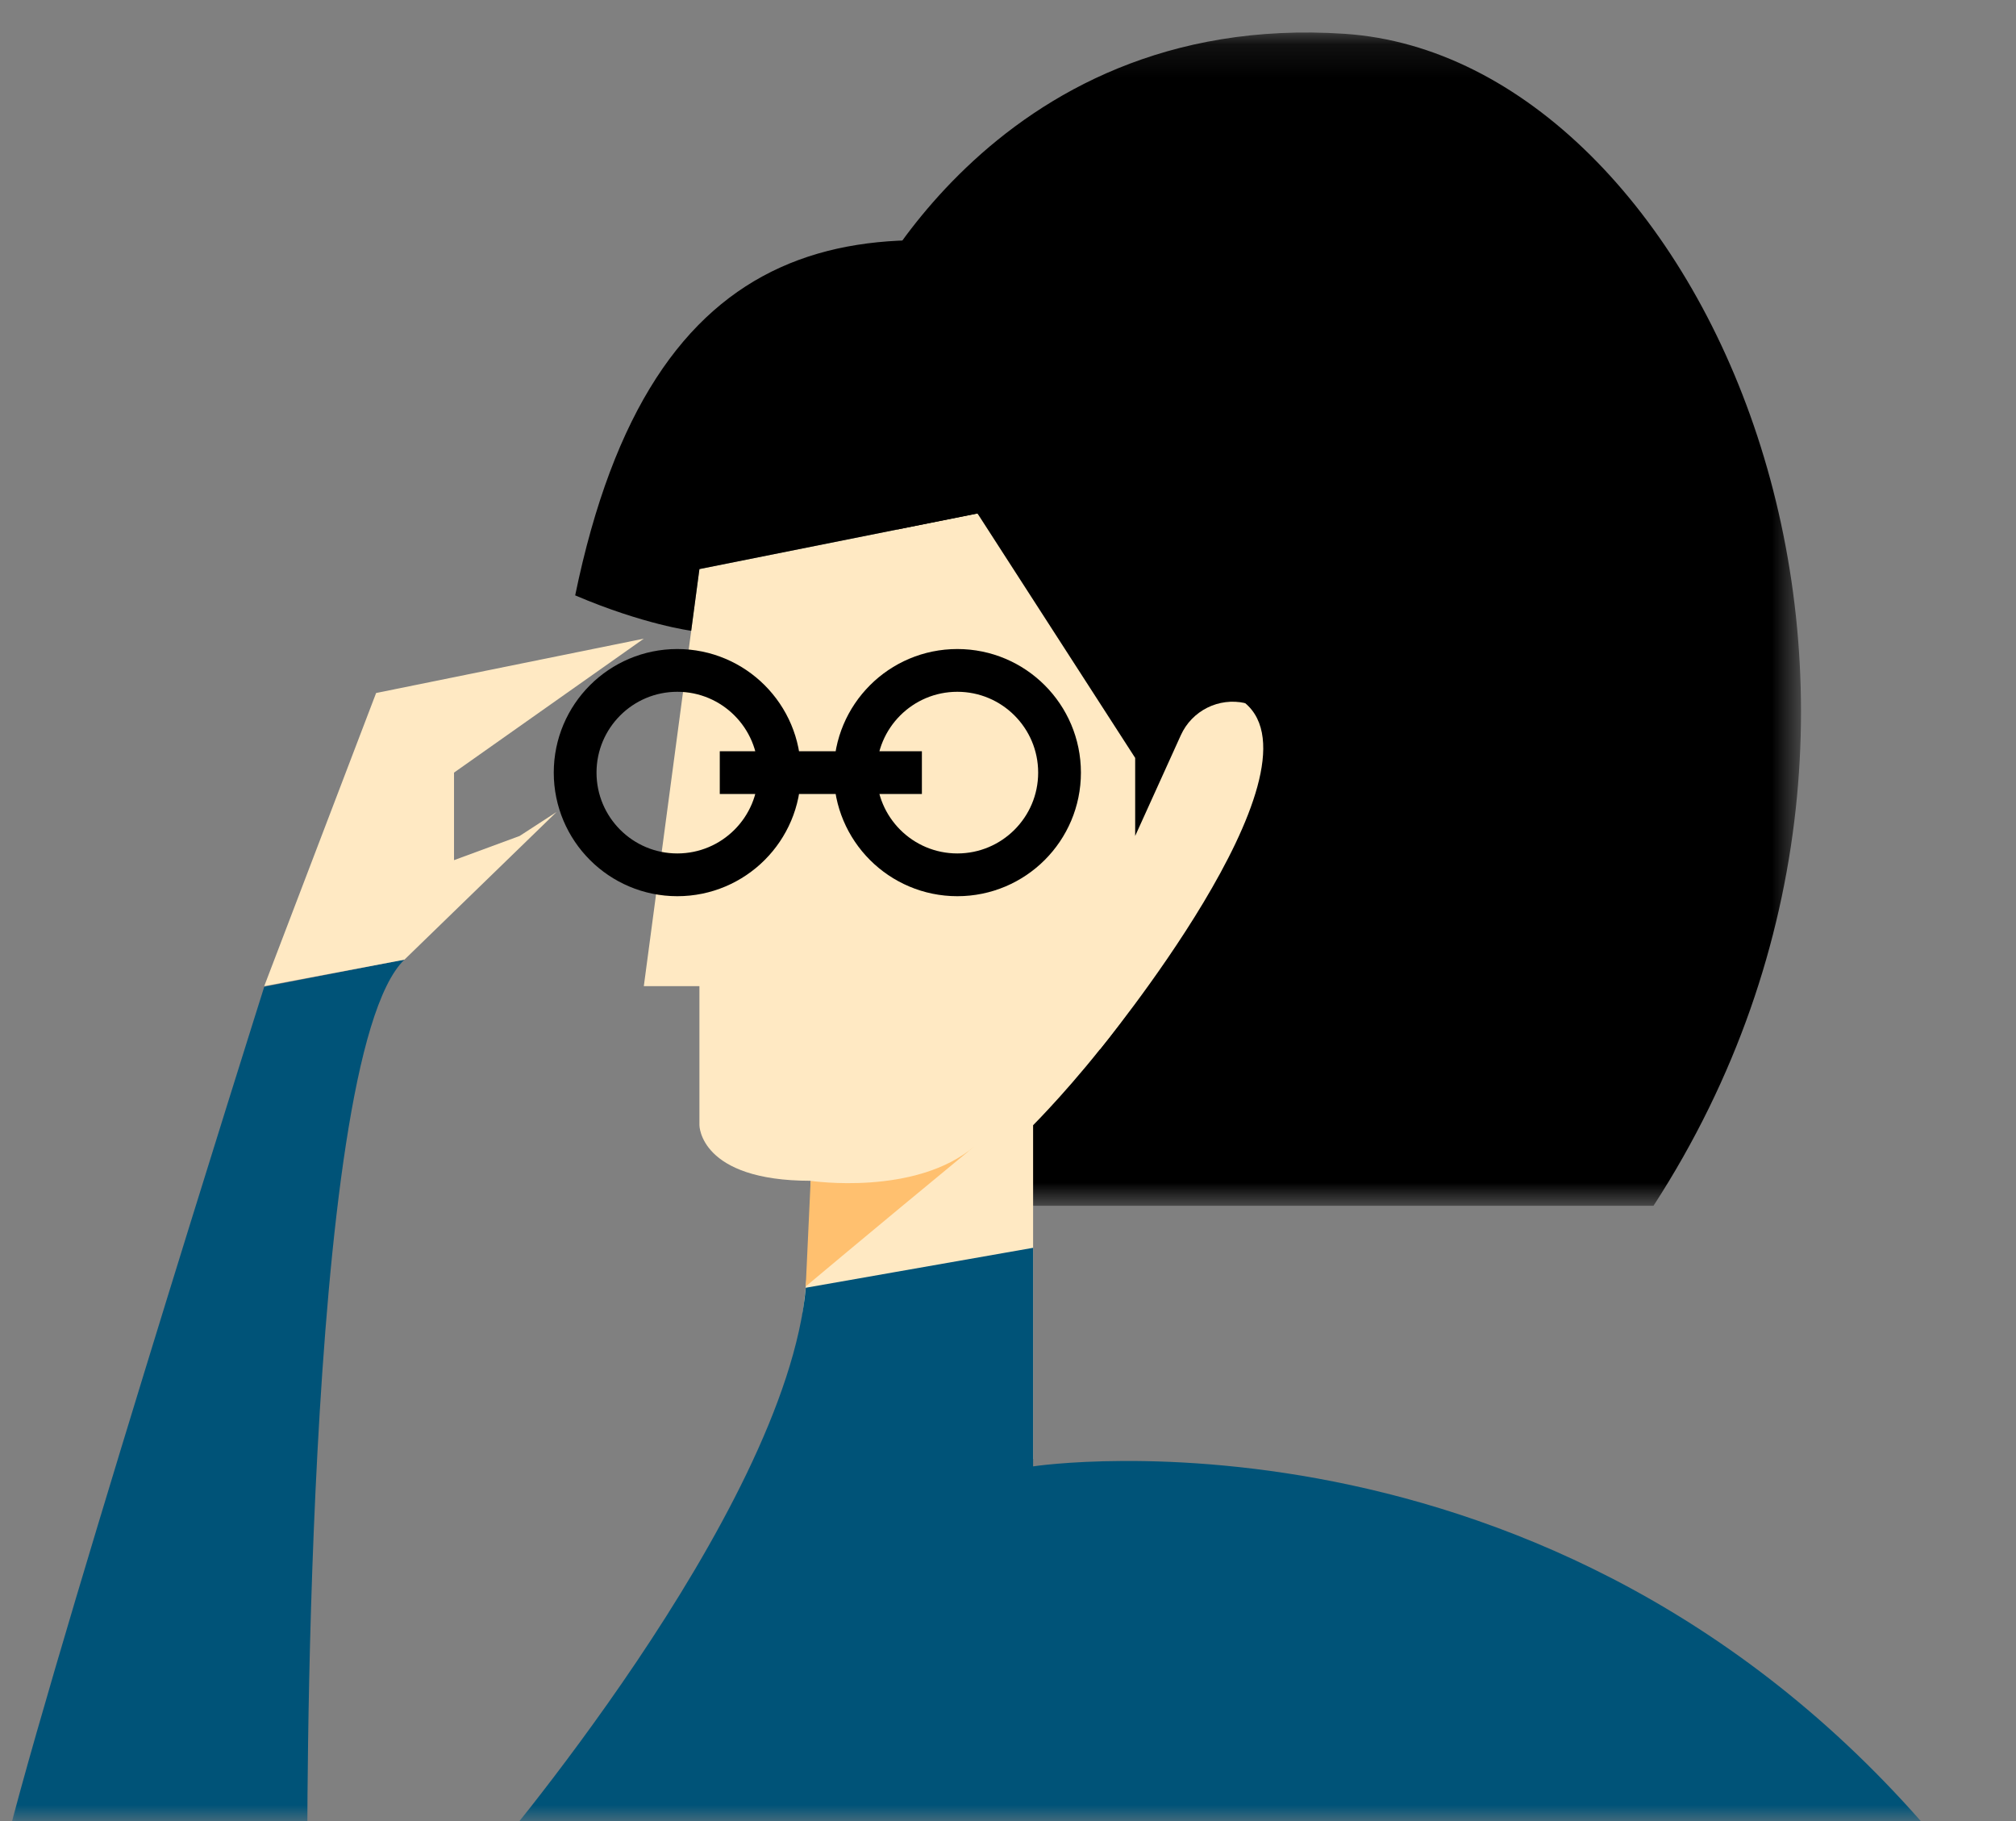 <svg xmlns="http://www.w3.org/2000/svg" xmlns:xlink="http://www.w3.org/1999/xlink" width="62" height="56" viewBox="0 0 62 56">
    <rect x="0" y="0" width="62" height="56" fill="#808080" stroke="none"/>
    <defs>
        <path id="n2h7meft5a" d="M0 0L62 0 62 56 0 56z"/>
        <path id="4qoh56vutc" d="M0.3 0.128L29.388 0.128 29.388 36.207 0.3 36.207z"/>
    </defs>
    <g fill="none" fill-rule="evenodd">
        <g>
            <g>
                <g>
                    <g transform="translate(-28 -108) translate(12 68) translate(0 40) translate(16)">
                        <mask id="sy8gxoq5fb" fill="#fff">
                            <use xlink:href="#n2h7meft5a"/>
                        </mask>
                        <g mask="url(#sy8gxoq5fb)">
                            <g transform="translate(26 .872)">
                                <mask id="j3jqoy8k2d" fill="#fff">
                                    <use xlink:href="#4qoh56vutc"/>
                                </mask>
                                <path fill="#000" fill-rule="nonzero" d="M.3 8.935S4.398-.562 15.355.168c10.958.73 19.724 20.27 9.497 36.039H5.772L.3 8.935z" mask="url(#j3jqoy8k2d)"/>
                            </g>
                            <path fill="#FFE9C3" fill-rule="nonzero" d="M21.51 17.5L19.8 30.325h1.71v4.276s0 1.71 3.421 1.71c0 6.842-1.711 8.552-1.711 8.552h8.552V34.602s5.131-5.13 5.131-8.55c0-3.422-6.841-10.263-6.841-10.263L21.51 17.5z"/>
                            <path fill="#FFE9C3" fill-rule="nonzero" d="M34.911 23.307s1.741-3.06 3.381-1.686c2.552 2.138-4.474 10.658-4.474 10.658l1.093-8.972z"/>
                            <path stroke="#000" stroke-width="1.315" d="M23.973 23.76c0 1.734-1.407 3.142-3.143 3.142-1.735 0-3.142-1.408-3.142-3.143 0-1.735 1.407-3.143 3.142-3.143 1.736 0 3.143 1.408 3.143 3.143v.001zm8.612 0c0 1.734-1.407 3.142-3.143 3.142-1.735 0-3.142-1.408-3.142-3.143 0-1.735 1.407-3.143 3.142-3.143 1.736 0 3.143 1.408 3.143 3.143v.001zm-10.449-.001h6.216"/>
                            <path fill="#000" fill-rule="nonzero" d="M21.51 17.5l8.552-1.71 4.849 7.517v2.4l1.405-3.1c.342-.755 1.167-1.167 1.976-.986 0 0 5.089-10.713-3.381-13.132-8.469-2.419-14.876-1.566-17.222 9.82 2.111.9 3.568 1.088 3.568 1.088l.253-1.898v.001z"/>
                            <path fill="#FFC06F" fill-rule="nonzero" d="M24.93 36.313s3.236.483 5.05-1.072c-3.456 2.85-5.2 4.318-5.2 4.318l.15-3.246z"/>
                            <path fill="#005378" fill-rule="nonzero" d="M24.781 39.6l6.991-1.228v6.721s16.636-2.544 28.449 12.279H14.853s9.299-10.818 9.928-17.771M8.126 30.346S.995 52.929 0 57.51h9.452s-.166-24.946 2.985-28l-4.312.835.001.001z"/>
                            <path fill="#FFE9C3" fill-rule="nonzero" d="M8.126 30.326L11.567 21.311 19.8 19.64 13.963 23.759 13.963 26.451 15.981 25.707 17.116 24.97 12.438 29.511z"/>
                        </g>
                    </g>
                </g>
            </g>
        </g>
    </g>
</svg>
